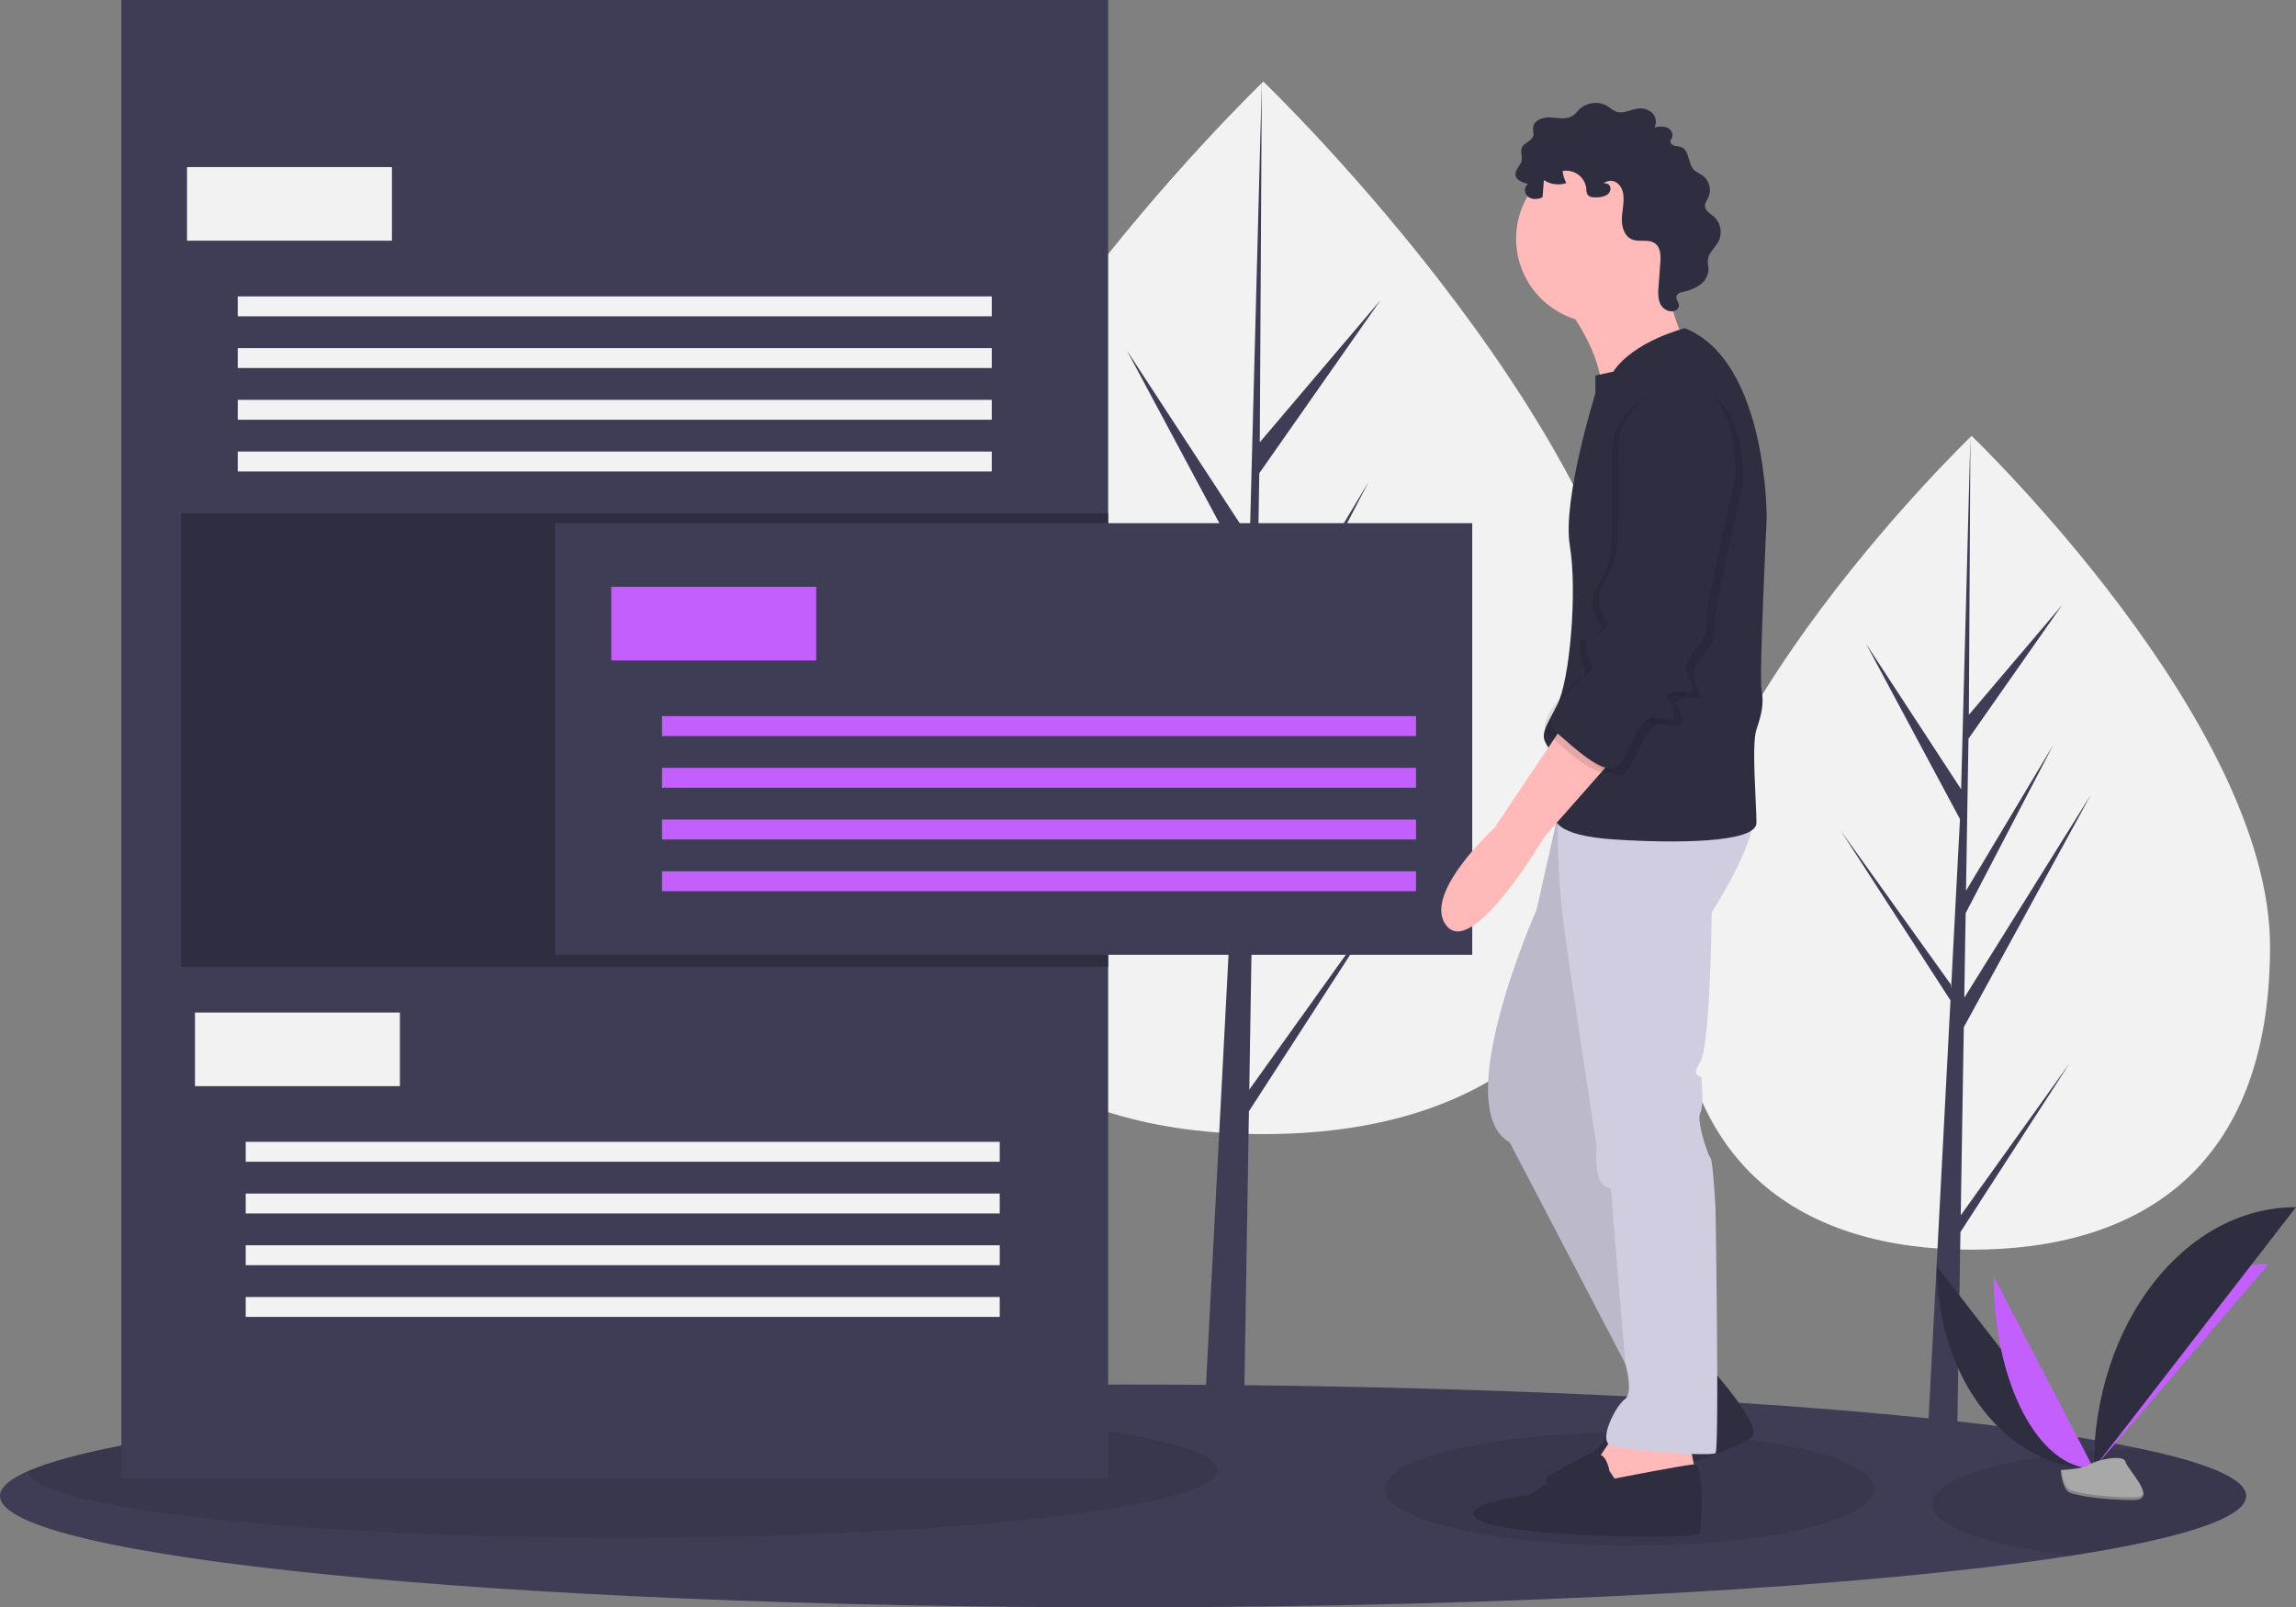 <svg id="b4ce20e6-8fe7-43d5-87f7-68602c562594" data-name="Layer 1" xmlns="http://www.w3.org/2000/svg" width="1061" height="742.855" viewBox="0 0 1061 742.855"><rect x="0" y="0" width="1061" height="742.855" fill="#808080" stroke="none"/><title>task</title><path d="M1118.5,516.014c0,103.859-61.742,140.122-137.905,140.122S842.689,619.873,842.689,516.014,980.595,280.031,980.595,280.031,1118.5,412.156,1118.5,516.014Z" transform="translate(-69.5 -78.572)" fill="#f2f2f2"/><polygon points="906.071 561.677 907.483 474.756 966.262 367.224 907.705 461.121 908.34 422.038 948.85 344.239 908.508 411.696 908.508 411.696 909.649 341.403 953.029 279.466 909.829 330.35 910.543 201.459 906.059 372.087 906.427 365.048 862.323 297.54 905.72 378.561 901.61 457.065 901.488 454.981 850.644 383.939 901.334 462.343 900.82 472.16 900.728 472.308 900.77 473.114 890.344 672.287 904.274 672.287 905.945 569.41 956.511 491.199 906.071 561.677" fill="#3f3d56"/><path d="M831.657,421.486c0,134.324-79.853,181.225-178.358,181.225S474.942,555.81,474.942,421.486s178.358-305.205,178.358-305.205S831.657,287.162,831.657,421.486Z" transform="translate(-69.5 -78.572)" fill="#f2f2f2"/><polygon points="577.302 503.591 579.128 391.174 655.149 252.098 579.415 373.539 580.236 322.992 632.629 222.372 580.453 309.615 580.453 309.616 581.93 218.704 638.034 138.598 582.162 204.408 583.085 37.709 577.286 258.389 577.763 249.285 520.722 161.975 576.848 266.761 571.533 368.293 571.375 365.598 505.617 273.717 571.176 375.119 570.511 387.817 570.392 388.008 570.446 389.05 556.962 646.647 574.978 646.647 577.14 513.593 642.538 412.44 577.302 503.591" fill="#3f3d56"/><path d="M1107.47,769.938c0,10.11-29.38,19.55-80.14,27.5-91.98,14.42-254.15,23.99-438.85,23.99-286.62,0-518.98-23.05-518.98-51.49,0-3.93,4.46-7.78,12.91-11.46,9.53-4.17,24.15-8.14,43.17-11.85,39.21-7.65,97.14-14.19,167.8-19.05,82.02-5.63,181.21-8.98,288.21-9.11q3.435-.015,6.89-.01,19.335,0,38.33.14,8.925.06,17.77.16c63.02.67,122.66,2.46,176.86,5.16,2.42.12,4.83.25,7.23.37.82.04,1.64.09,2.46.13.22.01.44.02.66.04q15.975.84,31.25,1.79,5.01.3,9.93.63c31.87,2.07,61.29,4.48,87.75,7.19q6.78.69,13.3,1.41c33.48,3.67,61.67,7.84,83.39,12.37C1089.51,754.538,1107.47,762.028,1107.47,769.938Z" transform="translate(-69.5 -78.572)" fill="#3f3d56"/><ellipse cx="752.963" cy="688.148" rx="113.082" ry="26.202" opacity="0.1"/><path d="M1107.47,769.938c0,10.11-29.38,19.55-80.14,27.5-38.38-4.19-64.95-13.24-64.95-23.72,0-13.05,41.16-23.87,95.03-25.87C1089.51,754.538,1107.47,762.028,1107.47,769.938Z" transform="translate(-69.5 -78.572)" opacity="0.1"/><path d="M632.154,757.986c0,17.266-123.076,31.259-274.891,31.259-150.39,0-272.575-13.726-274.855-30.771,29.19-12.742,106.04-23.683,210.968-30.9,20.502-.552,41.896-.846,63.887-.846C509.078,726.728,632.154,740.72,632.154,757.986Z" transform="translate(-69.5 -78.572)" opacity="0.1"/><rect x="56.082" width="456.007" height="683.091" fill="#3f3d56"/><rect x="83.663" y="237.197" width="428.426" height="209.616" fill="#2f2e41"/><rect x="256.504" y="241.794" width="423.829" height="199.503" fill="#3f3d56"/><rect x="282.476" y="271.214" width="94.695" height="34.017" fill="#c35ffd"/><rect x="305.92" y="330.973" width="348.441" height="9.194" fill="#c35ffd"/><rect x="305.92" y="354.876" width="348.441" height="9.194" fill="#c35ffd"/><rect x="305.92" y="378.78" width="348.441" height="9.194" fill="#c35ffd"/><rect x="305.92" y="402.684" width="348.441" height="9.194" fill="#c35ffd"/><rect x="86.421" y="77.227" width="94.695" height="34.017" fill="#f2f2f2"/><rect x="109.865" y="136.986" width="348.441" height="9.194" fill="#f2f2f2"/><rect x="109.865" y="160.89" width="348.441" height="9.194" fill="#f2f2f2"/><rect x="109.865" y="184.793" width="348.441" height="9.194" fill="#f2f2f2"/><rect x="109.865" y="208.697" width="348.441" height="9.194" fill="#f2f2f2"/><rect x="90.098" y="467.959" width="94.695" height="34.017" fill="#f2f2f2"/><rect x="113.542" y="527.718" width="348.441" height="9.194" fill="#f2f2f2"/><rect x="113.542" y="551.621" width="348.441" height="9.194" fill="#f2f2f2"/><rect x="113.542" y="575.525" width="348.441" height="9.194" fill="#f2f2f2"/><rect x="113.542" y="599.429" width="348.441" height="9.194" fill="#f2f2f2"/><path d="M792.563,219.031s18.904,24.22,16.541,41.352S848.092,236.753,848.092,236.753s-14.178-29.537-6.498-43.714S792.563,219.031,792.563,219.031Z" transform="translate(-69.5 -78.572)" fill="#ffb9b9"/><path d="M858.725,709.342s24.811,27.174,20.676,33.081-76.796,28.355-85.066,27.174-12.405-7.089-9.452-8.861,21.857-11.815,21.857-11.815l15.95-18.313s11.815-6.498,11.815-10.043S858.725,709.342,858.725,709.342Z" transform="translate(-69.5 -78.572)" fill="#2f2e41"/><path d="M816.783,739.469s-9.452,15.359-11.224,15.95,8.861,21.857,8.861,21.857L839.231,769.597l13.587-11.224-2.954-15.359Z" transform="translate(-69.5 -78.572)" fill="#ffb9b9"/><path d="M791.381,446.464l-11.815,52.576s-40.761,91.564-12.405,107.514l62.027,118.738,33.081-14.768-55.529-121.692,25.402-140.004Z" transform="translate(-69.5 -78.572)" fill="#d0cde1"/><path d="M791.381,446.464l-11.815,52.576s-40.761,91.564-12.405,107.514l62.027,118.738,33.081-14.768-55.529-121.692,25.402-140.004Z" transform="translate(-69.5 -78.572)" opacity="0.1"/><path d="M795.516,454.735h-5.994a333.982,333.982,0,0,0,3.04,54.348c4.135,30.128,14.768,99.244,14.768,99.244s-1.181,12.996,2.363,17.131,4.135-1.181,4.726,8.27,6.203,75.167,6.203,75.167,3.84,13.443-.295,16.397-12.405,18.904-6.498,21.267,46.668,5.317,48.44,3.544,0-112.831,0-112.831-1.181-22.448-2.363-23.629-6.498-17.131-4.726-20.676.591-14.178.591-15.95-5.317,0-.591-7.68,5.317-69.116,5.317-69.116,25.402-38.989,17.722-49.031Z" transform="translate(-69.5 -78.572)" fill="#d0cde1"/><circle cx="739.603" cy="110.331" r="38.989" fill="#ffb9b9"/><path d="M848.092,230.255s-23.629,5.907-33.081,20.085l-8.27,1.772v8.27s-15.359,49.031-11.815,70.298,0,62.618-5.907,73.842-7.68,13.587-4.726,18.313,7.089,20.676,4.135,27.765,0,14.178,27.174,15.95,65.572,1.772,65.572-7.68-2.363-36.035,0-43.124,3.544-11.815,2.363-18.313,2.363-79.159,2.363-79.159S886.49,245.614,848.092,230.255Z" transform="translate(-69.5 -78.572)" fill="#2f2e41"/><path d="M792.563,412.792l-32.49,48.44s-34.263,31.309-21.857,45.487S783.111,465.368,783.111,465.368l35.444-40.17Z" transform="translate(-69.5 -78.572)" fill="#ffb9b9"/><path d="M813.239,758.373s-1.181-7.68-5.317-7.68S776.022,769.597,776.022,769.597s-36.626,4.135-22.448,11.815,101.016,8.861,101.607,5.907,1.772-32.081-2.363-31.99-37.216,6.589-37.216,6.589Z" transform="translate(-69.5 -78.572)" fill="#2f2e41"/><path d="M811.877,168.761a9.779,9.779,0,0,1-4.456,1.007c-1.593.091-3.496-.008-4.343-1.36a6.221,6.221,0,0,1-.542-2.837,9.346,9.346,0,0,0-10.922-7.96,13.445,13.445,0,0,0,1.741,5.543,11.855,11.855,0,0,1-10.422-1.387l-.6,7.957c-2.119,1.013-4.834,1.224-6.682-.226s-1.996-4.851.094-5.923c-2.582-.538-5.74-1.695-5.93-4.326-.173-2.4,2.375-4.157,2.844-6.518.383-1.925-.673-4.018.074-5.833.981-2.385,4.544-2.997,5.258-5.474.364-1.262-.16-2.611-.035-3.919.327-3.423,4.63-4.844,8.063-4.649s7.18,1.106,10.096-.715c1.414-.883,2.402-2.297,3.644-3.408a10.823,10.823,0,0,1,12.568-1.093c1.381.859,2.585,2.048,4.125,2.57,3.151,1.068,6.438-.953,9.733-1.418a8.086,8.086,0,0,1,6.779,1.964,5.549,5.549,0,0,1,1.01,6.686c1.933-.326,3.981-.642,5.802.082s3.213,2.905,2.371,4.675a6.056,6.056,0,0,0-.735,1.501c-.171,1.03.821,1.91,1.822,2.205s2.088.24,3.068.599c4.049,1.482,3.078,7.955,6.265,10.86a25.416,25.416,0,0,0,3.455,2.113,8.406,8.406,0,0,1,2.964,10.156c-.639,1.415-1.709,2.765-1.58,4.311.181,2.17,2.505,3.358,4.137,4.799a9.625,9.625,0,0,1,2.24,11.05c-1.5,3.128-4.747,5.499-5.077,8.953-.143,1.501.308,3.0.282,4.507a9.287,9.287,0,0,1-3.992,7.012,20.765,20.765,0,0,1-7.663,3.189c-1.288.308-2.824.791-3.136,2.078-.37,1.526,1.333,2.914,1.157,4.474a2.595,2.595,0,0,1-1.042,1.686c-2.304,1.802-5.951.257-7.361-2.307s-1.229-5.671-1.011-8.588l.795-10.608c.247-3.301.224-7.22-2.467-9.148-2.975-2.131-7.307-.406-10.671-1.846-3.505-1.501-4.763-5.892-4.621-9.702s1.233-7.627.605-11.388c-.778-4.661-4.924-7.794-9.111-4.773C814.149,162.829,814.785,167.052,811.877,168.761Z" transform="translate(-69.5 -78.572)" fill="#2f2e41"/><path d="M844.548,258.61S820.918,268.062,820.918,288.147s1.181,46.668-2.954,55.529-7.68,11.815-5.317,18.904,6.498,5.907,0,11.224-5.907-3.544-6.498,5.317,5.907,10.043,0,14.178-21.267,20.676-14.768,25.992,23.629,22.448,29.537,15.95,8.861-23.039,17.131-21.857,9.452,1.772,8.27-4.135-6.498-5.907.591-7.68,10.043,2.363,7.68-3.544-4.135-8.27.591-14.768,7.089-8.27,6.498-14.768,12.996-64.981,12.996-64.981S878.81,253.884,844.548,258.61Z" transform="translate(-69.5 -78.572)" opacity="0.1"/><path d="M838.049,257.429S814.42,266.881,814.42,286.966s1.181,46.668-2.954,55.529-7.68,11.815-5.317,18.904,6.498,5.907,0,11.224-5.907-3.544-6.498,5.317,5.907,10.043,0,14.178-21.267,20.676-14.768,25.992,23.629,22.448,29.537,15.95,8.861-23.039,17.131-21.857,9.452,1.772,8.27-4.135-6.498-5.907.591-7.68,10.043,2.363,7.68-3.544-4.135-8.27.591-14.768,7.089-8.27,6.498-14.768,12.996-64.981,12.996-64.981S872.312,252.703,838.049,257.429Z" transform="translate(-69.5 -78.572)" opacity="0.1"/><path d="M841.003,255.657s-23.629,9.452-23.629,29.537,1.181,46.668-2.954,55.529-7.68,11.815-5.317,18.904,6.498,5.907,0,11.224-5.907-3.544-6.498,5.317,5.907,10.043,0,14.178-21.267,20.676-14.768,25.992,23.629,22.448,29.537,15.95,8.861-23.039,17.131-21.857,9.452,1.772,8.27-4.135-6.498-5.907.591-7.68,10.043,2.363,7.68-3.544-4.135-8.27.591-14.768,7.089-8.27,6.498-14.768,12.996-64.981,12.996-64.981S875.266,250.931,841.003,255.657Z" transform="translate(-69.5 -78.572)" fill="#2f2e41"/><path d="M964.5,663.787c0,51.684,32.424,93.506,72.494,93.506" transform="translate(-69.5 -78.572)" fill="#2f2e41"/><path d="M1036.994,757.293c0-52.265,36.183-94.557,80.899-94.557" transform="translate(-69.5 -78.572)" fill="#c35ffd"/><path d="M990.766,668.472c0,49.094,20.676,88.821,46.228,88.821" transform="translate(-69.5 -78.572)" fill="#c35ffd"/><path d="M1036.994,757.293c0-66.783,41.822-120.823,93.506-120.823" transform="translate(-69.5 -78.572)" fill="#2f2e41"/><path d="M1021.743,757.952s10.281-.317,13.379-2.523,15.814-4.841,16.583-1.302,15.45,17.599,3.843,17.692-26.969-1.808-30.062-3.692S1021.743,757.952,1021.743,757.952Z" transform="translate(-69.5 -78.572)" fill="#a8a8a8"/><path d="M1055.755,770.588c-11.607.094-26.969-1.808-30.062-3.692-2.355-1.435-3.293-6.582-3.607-8.957-.217.009-.343.013-.343.013s.651,8.292,3.744,10.175,18.455,3.785,30.062,3.692c3.35-.027,4.508-1.219,4.444-2.985C1059.527,769.902,1058.249,770.568,1055.755,770.588Z" transform="translate(-69.5 -78.572)" opacity="0.2"/></svg>